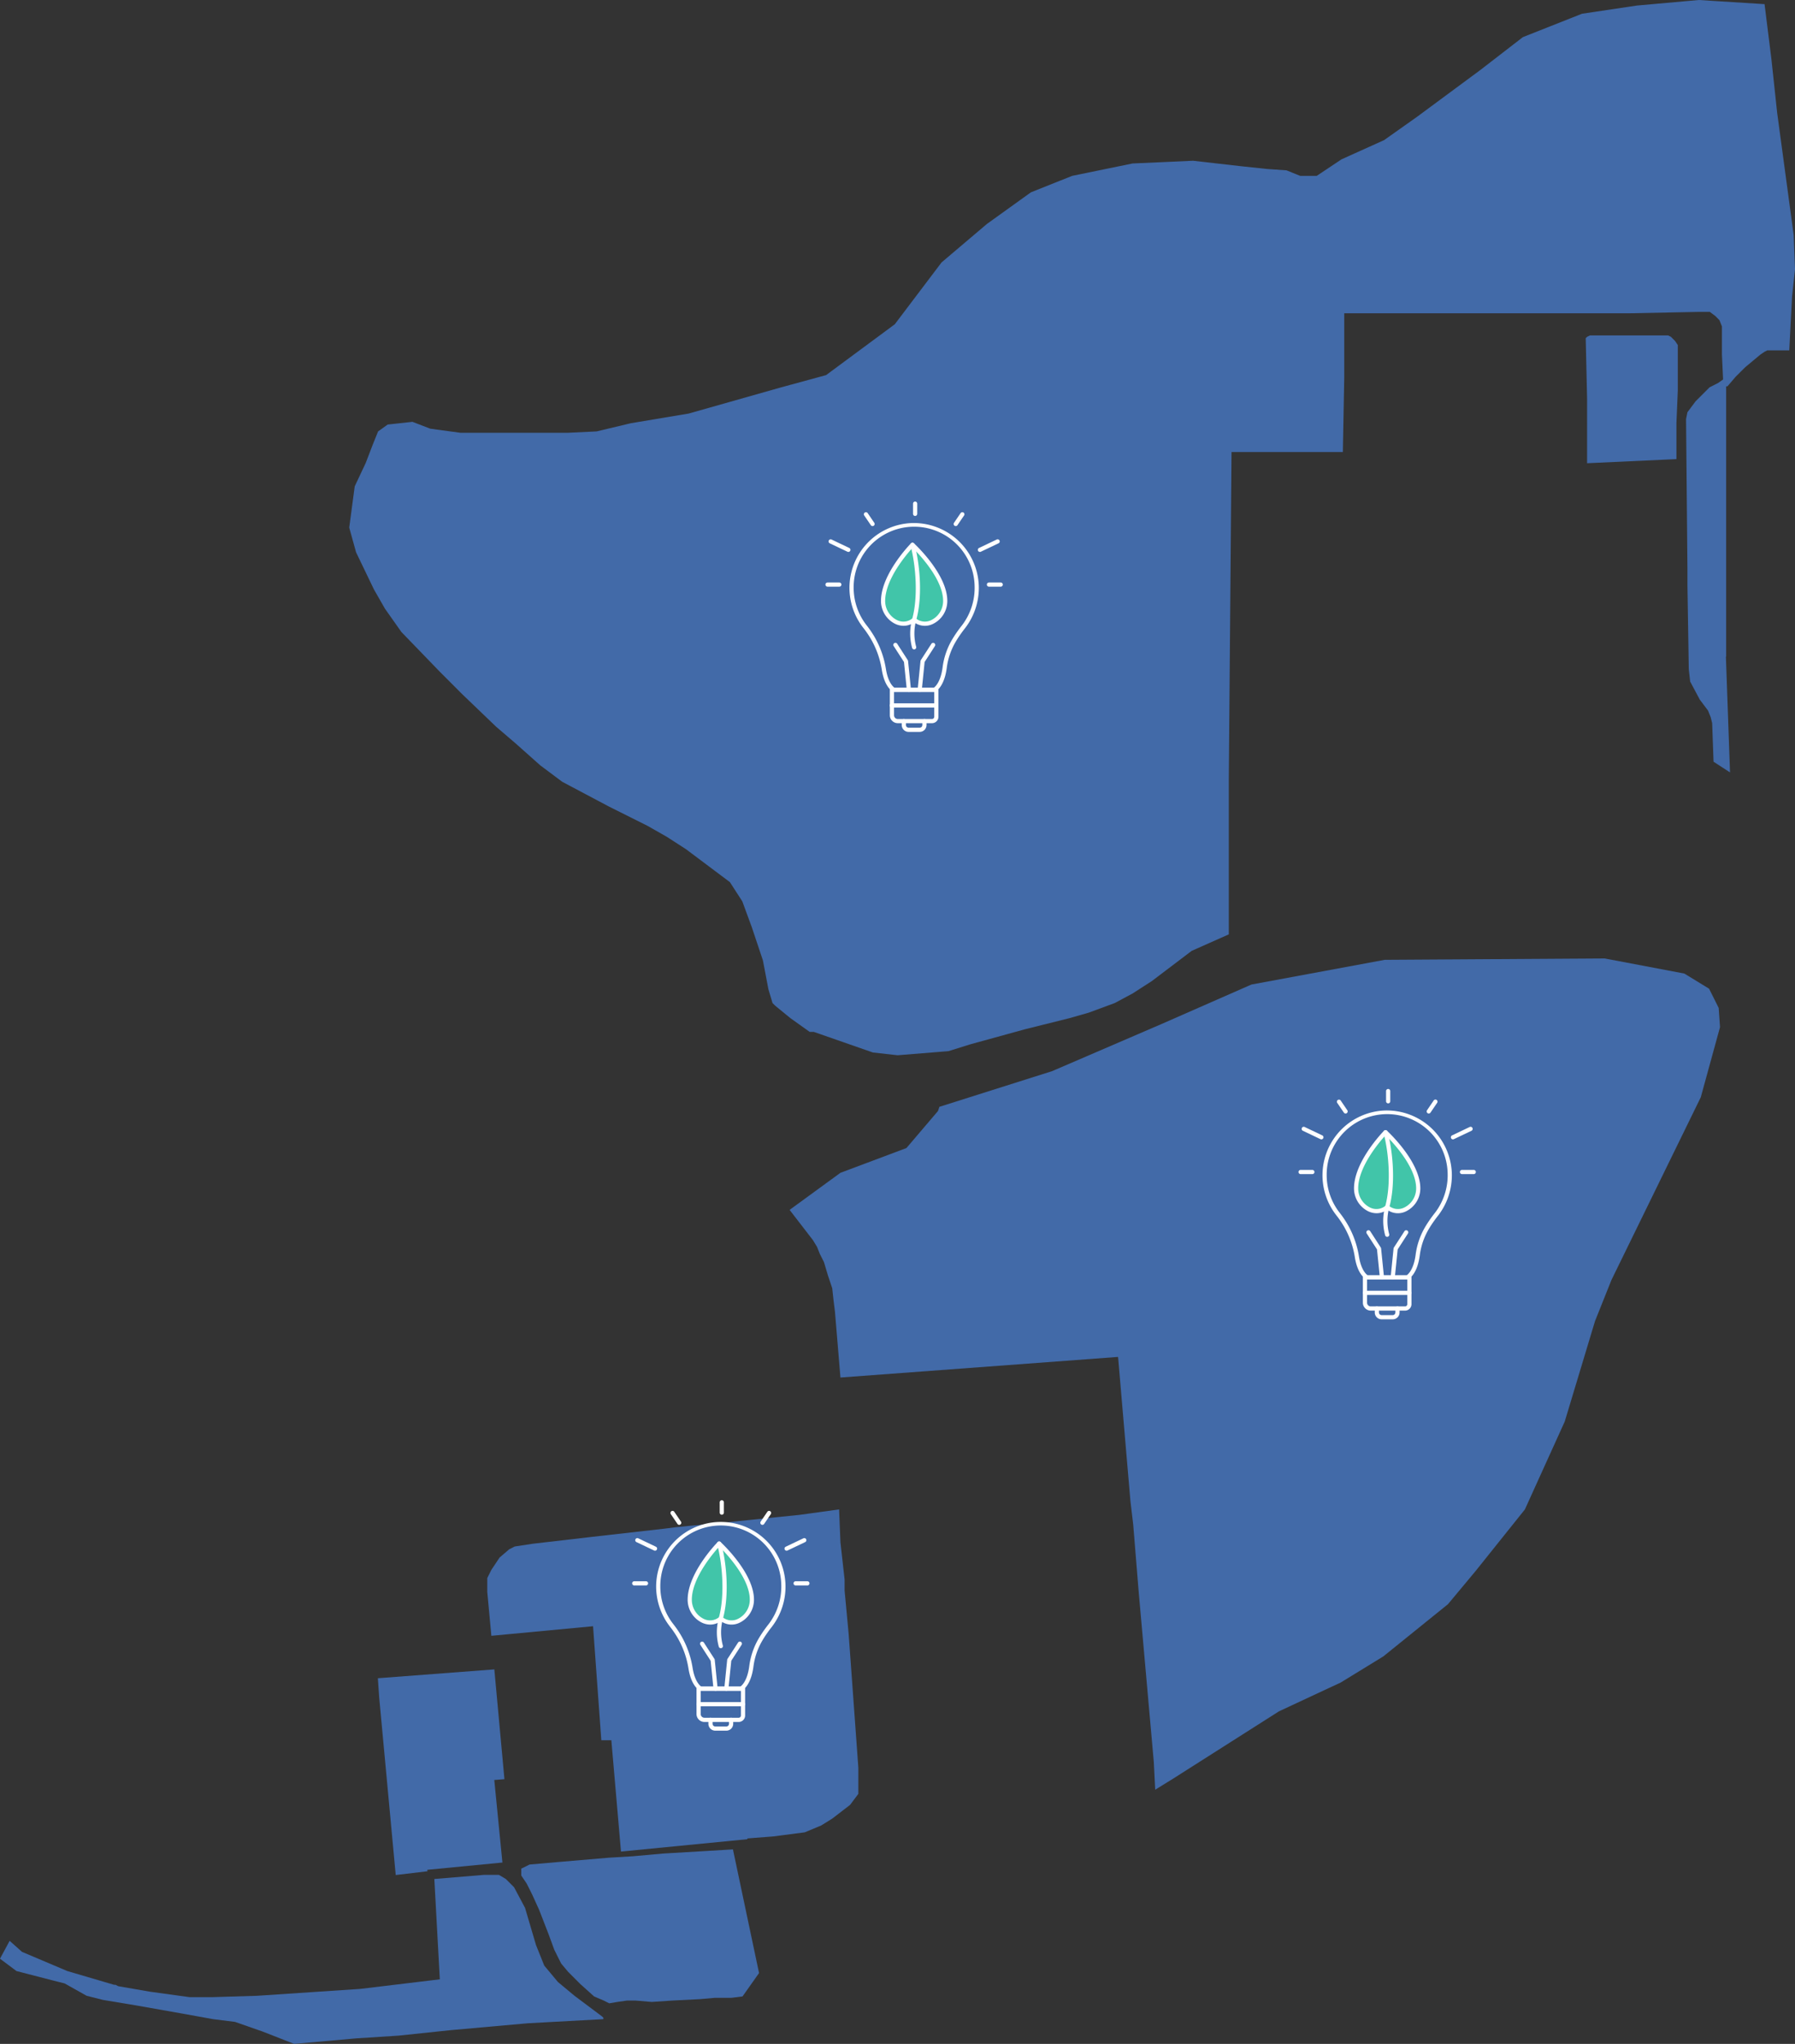 <svg xmlns="http://www.w3.org/2000/svg" width="575.715" height="655.126" viewBox="0 0 575.715 655.126">
  <rect x="0" y="0" width="575.715" height="655.126" fill="#333333" stroke="none"/>
  <g id="map-contribuicões-ambientais" transform="translate(-571.603 -744.774)">
    <g id="Group_702" data-name="Group 702">
      <path id="Path_1879" data-name="Path 1879" d="M755.868,1384.483l-5.3-4.4-4.408-5.276-2.648-6.606L740,1356.3l-3.52-6.607-2.648-2.646-2.2-1.315h-4.852l-15.872,1.315,1.76,32.162-25.56,3.074-33.06,2.2-14.54.444h-7.056l-12.78-1.759-10.148-1.759-.872-.444H608.2l-14.984-4.4-14.556-6.163-3.964-3.533L571.6,1372.6l5.3,3.961,11.908,3.074,3.52.887,7.056,3.961,5.281,1.331,10.591,1.759,14.984,2.646,9.688,1.754,7.056.881,8.816,3.083,10.148,3.964,19.836-1.762,13.653-.881,16.76-1.762,24.688-2.2,24.244-1.321v-.441l-.444-.44Z" fill="#426aa8"/>
      <path id="Path_1880" data-name="Path 1880" d="M799.182,1338.011l-14.984.887-9.7.872-7.484.443-15.428,1.315-10.148.887-1.76.887-.888.428v2.2l1.775,2.646,1.76,3.533,2.2,4.833,3.076,7.937,1.776,4.848,2.2,4.4,2.2,2.63,3.964,3.976,4.408,3.961,3.076,1.315,1.775.887,2.633-.443,3.092-.444h2.648l5.28.444,6.612-.444,8.816-.444,4.852-.428h5.3l3.52-.443,5.3-7.494-8.372-39.64Z" fill="#426aa8"/>
      <path id="Path_1881" data-name="Path 1881" d="M842.492,1254.572v-3.533l-1.332-11.883-.429-10.568-12.8,1.759-26,2.646-9.26.872-4.408.444-3.52.444-23.356,2.646-18.964,2.2-5.724.872-1.76.887L731.848,1244l-2.648,3.961-1.316,2.646v4.4L729.2,1269.1l32.616-3.074,2.648,36.551h3.218l3.092,35.679,40.545-3.961-.024-.247,8.27-.64,10.148-1.315,5.28-2.2,3.536-2.2,5.724-4.4,2.648-3.533v-8.365l-3.092-42.729Z" fill="#426aa8"/>
      <path id="Path_1882" data-name="Path 1882" d="M730.153,1279.862,692.8,1282.7l.424,6.189,5.3,56.891,10.178-1.208-.045-.467,24.087-2.331-2.607-26.455,3.254-.262Z" fill="#426aa8"/>
      <path id="Path_1883" data-name="Path 1883" d="M1119.754,1061.678l-7.928-4.848-25.576-4.848-70.528.444-42.749,7.922-29.1,12.77-34.82,14.987L872.9,1099.544l-.444,1.331-10.132,11.883-21.168,7.937-16.3,11.883,7.484,9.7,1.332,2.2.872,2.2,1.332,2.646,1.316,4.4,1.332,3.961.429,3.961.444,3.533,1.76,21.135,89.048-6.607,3.964,46.232.888,7.479,1.76,21.594,4.852,54.613.444,8.809,5.724-3.533,33.948-21.579,19.836-9.252,13.653-8.366L1036,1258.977l8.816-10.568,15.872-19.82,12.78-28.17,9.7-32.162,5.281-13.214,28.652-58.573,6.168-22.466-.428-6.163Z" fill="#426aa8"/>
      <path id="Path_1884" data-name="Path 1884" d="M1080.635,893.25l28.652-1.315V880.48l.444-10.567V855.368l-.888-1.315-1.316-1.315-.888-.444h-25.116l-.888.444-.444.428.444,19.392V893.25Z" fill="#426aa8"/>
      <path id="Path_1885" data-name="Path 1885" d="M1125.235,955.157v-89.42l-2.648,1.835-2.648,1.33-2.648,2.646-1.837,1.835-2.633,3.518-.444,2.2.444,48.006V932.4l.429,26.87.444,3.961,3.092,5.8,2.648,3.518.872,2.2.444,1.835.444,12.342,5.28,3.426-1.316-36.995Z" fill="#426aa8"/>
      <path id="Path_1886" data-name="Path 1886" d="M1146.89,820.078l-5.3-39.2-1.837-17.159-2.2-17.618-14.035-.882v0l-7.056-.444-19.836,1.774-17.632,2.63-18.948,7.494-13.668,10.552-20.28,14.987-10.576,7.478-13.668,6.163-7.928,5.291h-5.3l-4.408-1.774-6.168-.428-8.372-.887L954.253,796.3l-19.392.872-19.392,3.976-13.224,5.276-14.112,10.14-14.54,12.326-15,19.82-22.04,16.3-14.54,3.961-29.54,8.365-18.5,3.089-11.02,2.63-9.26.444H719.312l-9.7-1.315-5.724-2.2-7.944.872-3.076,2.2-1.776,4.4-2.2,5.735-3.52,7.479-1.76,13.213,2.2,7.937,5.724,11.883,3.536,6.179,5.28,7.478,12.352,12.77,7.041,7.05,11.02,10.568,6.184,5.291,7.928,7.05,7.056,5.276,14.984,7.937,12.336,6.163,6.184,3.518,6.168,3.976,14.1,10.568,3.98,6.163,3.076,8.365,3.536,10.568,1.76,9.253,1.316,4.4.888.887,4.852,3.961,6.168,4.4h1.316l18.964,6.607,7.928.887L875.8,1081.7l7.041-2.2,17.632-4.848,14.112-3.517,6.168-1.759,8.372-3.089,5.74-3.074,6.168-3.976,12.78-9.681,11.908-5.291V994.5l.872-104.836H1002.3l.444-23.781V845.19h91.681l22.04-.444H1120l1.76,1.315,1.316,1.331.811,2.012v9.06l.444,9.7.444.443h.872l2.648-3.089,3.092-3.074,2.648-2.2,2.2-1.835,1.316-.887.888-.443h7.041l.888-17.174.949-8.809Z" fill="#426aa8"/>
    </g>
    <g id="Group_704" data-name="Group 704">
      <path id="Path_1887" data-name="Path 1887" d="M870.533,975.905H859.55a1.873,1.873,0,0,1-1.874-1.874v-8.125h14.247v8.609a1.39,1.39,0,0,1-1.39,1.39Z" fill="#426aa8"/>
      <path id="Path_1888" data-name="Path 1888" d="M857.676,970.886h0Z" fill="#fff"/>
      <path id="Path_1889" data-name="Path 1889" d="M864.8,943.394c4.049,3.451,9.963-.51,9.963-6,0-8.374-10.5-18-10.5-18s-9.431,9.621-9.431,18c0,5.492,5.916,9.453,9.965,6Z" fill="#41c5a9"/>
      <g id="Group_703" data-name="Group 703">
        <path id="Path_1890" data-name="Path 1890" d="M866.581,979.368h-3.562a2.2,2.2,0,0,1-2.2-2.2v-1.268a.671.671,0,1,1,1.342,0v1.268a.855.855,0,0,0,.854.854h3.562a.855.855,0,0,0,.853-.854v-1.268a.671.671,0,1,1,1.342,0v1.268A2.2,2.2,0,0,1,866.581,979.368Z" fill="#fff"/>
        <path id="Path_1891" data-name="Path 1891" d="M870.533,976.576H859.55a2.548,2.548,0,0,1-2.545-2.545v-8.125a.671.671,0,0,1,.671-.671h14.247a.671.671,0,0,1,.67.671v8.609A2.063,2.063,0,0,1,870.533,976.576Zm-12.186-10v7.454a1.2,1.2,0,0,0,1.2,1.2h10.983a.719.719,0,0,0,.719-.719v-7.938Z" fill="#fff"/>
        <path id="Path_1892" data-name="Path 1892" d="M871.263,966.577H858.336a.669.669,0,0,1-.281-.062c-.109-.05-2.681-1.3-3.609-6.951a28.638,28.638,0,0,0-3.692-10.271c-.083-.135-.163-.266-.238-.386a29.992,29.992,0,0,0-1.955-2.8,20.771,20.771,0,0,1,15.411-33.671,20.86,20.86,0,0,1,21.56,20.067,21.111,21.111,0,0,1-4.339,13.542,42.052,42.052,0,0,0-2.666,3.759c-.142.233-.291.48-.444.738a21.968,21.968,0,0,0-2.832,8.361c-.831,6.215-3.59,7.555-3.707,7.609A.665.665,0,0,1,871.263,966.577Zm-12.742-1.342h12.557c.452-.31,2.214-1.8,2.843-6.507a23.289,23.289,0,0,1,3.009-8.867c.156-.264.307-.516.453-.753a43.214,43.214,0,0,1,2.749-3.881,19.769,19.769,0,0,0,4.06-12.68,19.4,19.4,0,0,0-38.794.619,19.531,19.531,0,0,0,4.214,12.109,31.437,31.437,0,0,1,2.042,2.921l.246.4a29.952,29.952,0,0,1,3.87,10.75C856.463,963.567,858.089,964.939,858.521,965.235Z" fill="#fff"/>
        <path id="Path_1893" data-name="Path 1893" d="M871.923,971.556H857.676a.671.671,0,1,1,0-1.341h14.247a.671.671,0,0,1,0,1.341Z" fill="#fff"/>
        <path id="Path_1894" data-name="Path 1894" d="M863.119,966.577a.671.671,0,0,1-.666-.6l-.914-9.017-3.306-5.112a.67.67,0,0,1,1.126-.728l3.394,5.247a.658.658,0,0,1,.1.3l.93,9.178a.669.669,0,0,1-.6.734A.544.544,0,0,1,863.119,966.577Z" fill="#fff"/>
        <path id="Path_1895" data-name="Path 1895" d="M866.582,966.577a.534.534,0,0,1-.069,0,.67.67,0,0,1-.6-.734l.931-9.178a.668.668,0,0,1,.1-.3l3.395-5.247a.671.671,0,0,1,1.127.728l-3.307,5.112-.914,9.017A.671.671,0,0,1,866.582,966.577Z" fill="#fff"/>
        <path id="Path_1896" data-name="Path 1896" d="M861.409,945.363a6.321,6.321,0,0,1-2.655-.608,8.182,8.182,0,0,1-4.589-7.363c0-8.549,9.229-18.063,9.622-18.464a.67.67,0,0,1,.932-.025c.438.4,10.715,9.919,10.715,18.489a8.181,8.181,0,0,1-4.59,7.363,5.839,5.839,0,0,1-6.044-.509A5.758,5.758,0,0,1,861.409,945.363Zm2.883-25.012c-1.858,2.032-8.786,10.079-8.786,17.041a6.822,6.822,0,0,0,3.81,6.146,4.564,4.564,0,0,0,5.049-.654.67.67,0,0,1,.87,0,4.562,4.562,0,0,0,5.047.654,6.821,6.821,0,0,0,3.81-6.146C874.092,930.413,866.322,922.34,864.292,920.351Z" fill="#fff"/>
        <path id="Path_1897" data-name="Path 1897" d="M864.8,952.932a.671.671,0,0,1-.638-.464,17.383,17.383,0,0,1-.008-9.254c1.961-6.972,1.216-17.171-.534-23.642a.671.671,0,0,1,1.295-.35c1.742,6.444,2.652,16.814.531,24.355a16.221,16.221,0,0,0-.008,8.478.671.671,0,0,1-.431.845A.682.682,0,0,1,864.8,952.932Z" fill="#fff"/>
        <path id="Path_1898" data-name="Path 1898" d="M885.9,921.017l5.65-2.69Z" fill="#fff"/>
        <path id="Path_1899" data-name="Path 1899" d="M885.9,921.687a.671.671,0,0,1-.289-1.276l5.651-2.69a.671.671,0,1,1,.576,1.211l-5.65,2.69A.671.671,0,0,1,885.9,921.687Z" fill="#fff"/>
        <path id="Path_1900" data-name="Path 1900" d="M888.794,932.153h0Z" fill="#fff"/>
        <path id="Path_1901" data-name="Path 1901" d="M892.568,932.824h-3.774a.671.671,0,0,1,0-1.342h3.774a.671.671,0,0,1,0,1.342Z" fill="#fff"/>
        <path id="Path_1902" data-name="Path 1902" d="M878.14,912.73l2.123-3.12Z" fill="#fff"/>
        <path id="Path_1903" data-name="Path 1903" d="M878.14,913.4a.67.67,0,0,1-.554-1.048l2.123-3.12a.671.671,0,0,1,1.109.755l-2.123,3.119A.669.669,0,0,1,878.14,913.4Z" fill="#fff"/>
        <path id="Path_1904" data-name="Path 1904" d="M843.7,921.017l-5.65-2.69Z" fill="#fff"/>
        <path id="Path_1905" data-name="Path 1905" d="M843.7,921.687a.675.675,0,0,1-.288-.065l-5.65-2.69a.671.671,0,1,1,.576-1.211l5.651,2.69a.671.671,0,0,1-.289,1.276Z" fill="#fff"/>
        <path id="Path_1906" data-name="Path 1906" d="M840.8,932.153h0Z" fill="#fff"/>
        <path id="Path_1907" data-name="Path 1907" d="M840.8,932.824h-3.773a.671.671,0,0,1,0-1.342H840.8a.671.671,0,1,1,0,1.342Z" fill="#fff"/>
        <path id="Path_1908" data-name="Path 1908" d="M851.459,912.73l-2.124-3.12Z" fill="#fff"/>
        <path id="Path_1909" data-name="Path 1909" d="M851.459,913.4a.671.671,0,0,1-.555-.294l-2.123-3.119a.671.671,0,0,1,1.109-.755l2.123,3.12a.67.67,0,0,1-.554,1.048Z" fill="#fff"/>
        <path id="Path_1910" data-name="Path 1910" d="M865.116,909.48v0Z" fill="#fff"/>
        <path id="Path_1911" data-name="Path 1911" d="M865.116,910.151a.671.671,0,0,1-.67-.671v-3.3a.671.671,0,0,1,1.341,0v3.3A.671.671,0,0,1,865.116,910.151Z" fill="#fff"/>
      </g>
    </g>
    <g id="Group_706" data-name="Group 706">
      <path id="Path_1912" data-name="Path 1912" d="M1022.248,1164.193h-10.983a1.873,1.873,0,0,1-1.874-1.874v-8.125h14.247v8.609a1.39,1.39,0,0,1-1.39,1.39Z" fill="#426aa8"/>
      <path id="Path_1913" data-name="Path 1913" d="M1009.391,1159.174h0Z" fill="#fff"/>
      <path id="Path_1914" data-name="Path 1914" d="M1016.515,1131.682c4.049,3.451,9.963-.51,9.963-6,0-8.374-10.5-17.995-10.5-17.995s-9.431,9.621-9.431,17.995c0,5.492,5.916,9.453,9.965,6Z" fill="#41c5a9"/>
      <g id="Group_705" data-name="Group 705">
        <path id="Path_1915" data-name="Path 1915" d="M1018.3,1167.656h-3.562a2.2,2.2,0,0,1-2.2-2.195v-1.268a.671.671,0,1,1,1.342,0v1.268a.855.855,0,0,0,.854.854h3.562a.855.855,0,0,0,.853-.854v-1.268a.671.671,0,0,1,1.342,0v1.268A2.2,2.2,0,0,1,1018.3,1167.656Z" fill="#fff"/>
        <path id="Path_1916" data-name="Path 1916" d="M1022.248,1164.864h-10.983a2.548,2.548,0,0,1-2.545-2.545v-8.125a.67.67,0,0,1,.671-.67h14.247a.67.67,0,0,1,.67.67v8.609A2.063,2.063,0,0,1,1022.248,1164.864Zm-12.186-10v7.454a1.2,1.2,0,0,0,1.2,1.2h10.983a.719.719,0,0,0,.719-.719v-7.938Z" fill="#fff"/>
        <path id="Path_1917" data-name="Path 1917" d="M1022.978,1154.865h-12.926a.669.669,0,0,1-.282-.062c-.109-.05-2.681-1.3-3.609-6.951a28.606,28.606,0,0,0-3.692-10.27c-.083-.136-.163-.267-.238-.387a30.009,30.009,0,0,0-1.955-2.8,20.771,20.771,0,0,1,15.411-33.671,20.86,20.86,0,0,1,21.56,20.067,21.111,21.111,0,0,1-4.339,13.542,42.074,42.074,0,0,0-2.666,3.759c-.142.233-.291.48-.444.738a21.967,21.967,0,0,0-2.832,8.361c-.831,6.215-3.59,7.555-3.707,7.609A.665.665,0,0,1,1022.978,1154.865Zm-12.742-1.341h12.557c.452-.311,2.214-1.8,2.843-6.508a23.3,23.3,0,0,1,3.009-8.867c.156-.264.307-.516.453-.753a43.206,43.206,0,0,1,2.749-3.881,19.77,19.77,0,0,0,4.06-12.68,19.4,19.4,0,0,0-38.794.619,19.531,19.531,0,0,0,4.214,12.109,31.458,31.458,0,0,1,2.042,2.921l.246.4a29.952,29.952,0,0,1,3.87,10.75C1008.178,1151.855,1009.8,1153.227,1010.236,1153.524Z" fill="#fff"/>
        <path id="Path_1918" data-name="Path 1918" d="M1023.638,1159.845h-14.247a.671.671,0,1,1,0-1.342h14.247a.671.671,0,0,1,0,1.342Z" fill="#fff"/>
        <path id="Path_1919" data-name="Path 1919" d="M1014.834,1154.865a.671.671,0,0,1-.666-.6l-.914-9.017-3.306-5.112a.67.67,0,1,1,1.126-.728l3.394,5.247a.658.658,0,0,1,.1.3l.93,9.178a.671.671,0,0,1-.6.735Z" fill="#fff"/>
        <path id="Path_1920" data-name="Path 1920" d="M1018.3,1154.865l-.069,0a.672.672,0,0,1-.6-.735l.931-9.178a.668.668,0,0,1,.1-.3l3.4-5.247a.671.671,0,0,1,1.127.728l-3.307,5.112-.914,9.017A.671.671,0,0,1,1018.3,1154.865Z" fill="#fff"/>
        <path id="Path_1921" data-name="Path 1921" d="M1013.124,1133.651a6.321,6.321,0,0,1-2.655-.608,8.182,8.182,0,0,1-4.589-7.363c0-8.549,9.229-18.063,9.622-18.464a.671.671,0,0,1,.933-.025c.437.4,10.714,9.919,10.714,18.489a8.181,8.181,0,0,1-4.59,7.363,5.839,5.839,0,0,1-6.044-.509A5.758,5.758,0,0,1,1013.124,1133.651Zm2.883-25.012c-1.858,2.032-8.786,10.079-8.786,17.041a6.822,6.822,0,0,0,3.81,6.146,4.565,4.565,0,0,0,5.049-.654.67.67,0,0,1,.87,0,4.562,4.562,0,0,0,5.047.654,6.821,6.821,0,0,0,3.81-6.146C1025.807,1118.7,1018.037,1110.628,1016.007,1108.639Z" fill="#fff"/>
        <path id="Path_1922" data-name="Path 1922" d="M1016.514,1141.22a.671.671,0,0,1-.638-.464,17.383,17.383,0,0,1-.008-9.254c1.961-6.972,1.216-17.171-.534-23.642a.671.671,0,0,1,1.3-.35c1.742,6.444,2.652,16.814.531,24.355a16.221,16.221,0,0,0-.008,8.478.671.671,0,0,1-.431.845A.682.682,0,0,1,1016.514,1141.22Z" fill="#fff"/>
        <path id="Path_1923" data-name="Path 1923" d="M1037.617,1109.305l5.65-2.69Z" fill="#fff"/>
        <path id="Path_1924" data-name="Path 1924" d="M1037.617,1109.975a.67.67,0,0,1-.288-1.276l5.65-2.69a.67.67,0,1,1,.576,1.211l-5.65,2.69A.672.672,0,0,1,1037.617,1109.975Z" fill="#fff"/>
        <path id="Path_1925" data-name="Path 1925" d="M1040.509,1120.441h0Z" fill="#fff"/>
        <path id="Path_1926" data-name="Path 1926" d="M1044.283,1121.112h-3.774a.671.671,0,0,1,0-1.342h3.774a.671.671,0,0,1,0,1.342Z" fill="#fff"/>
        <path id="Path_1927" data-name="Path 1927" d="M1029.855,1101.018l2.123-3.12Z" fill="#fff"/>
        <path id="Path_1928" data-name="Path 1928" d="M1029.855,1101.689a.67.67,0,0,1-.554-1.048l2.123-3.12a.671.671,0,1,1,1.109.755l-2.123,3.119A.669.669,0,0,1,1029.855,1101.689Z" fill="#fff"/>
        <path id="Path_1929" data-name="Path 1929" d="M995.412,1109.305l-5.65-2.69Z" fill="#fff"/>
        <path id="Path_1930" data-name="Path 1930" d="M995.412,1109.975a.675.675,0,0,1-.288-.065l-5.65-2.69a.67.67,0,1,1,.576-1.211l5.651,2.69a.671.671,0,0,1-.289,1.276Z" fill="#fff"/>
        <path id="Path_1931" data-name="Path 1931" d="M992.52,1120.441h0Z" fill="#fff"/>
        <path id="Path_1932" data-name="Path 1932" d="M992.52,1121.112h-3.773a.671.671,0,1,1,0-1.342h3.773a.671.671,0,0,1,0,1.342Z" fill="#fff"/>
        <path id="Path_1933" data-name="Path 1933" d="M1003.174,1101.018l-2.124-3.12Z" fill="#fff"/>
        <path id="Path_1934" data-name="Path 1934" d="M1003.174,1101.689a.671.671,0,0,1-.555-.294l-2.123-3.119a.671.671,0,0,1,1.109-.755l2.123,3.12a.67.67,0,0,1-.554,1.048Z" fill="#fff"/>
        <path id="Path_1935" data-name="Path 1935" d="M1016.831,1097.768v0Z" fill="#fff"/>
        <path id="Path_1936" data-name="Path 1936" d="M1016.831,1098.439a.671.671,0,0,1-.67-.671v-3.3a.671.671,0,0,1,1.341,0v3.3A.671.671,0,0,1,1016.831,1098.439Z" fill="#fff"/>
      </g>
    </g>
    <g id="Group_708" data-name="Group 708">
      <path id="Path_1937" data-name="Path 1937" d="M808.524,1296.042H797.541a1.874,1.874,0,0,1-1.874-1.874v-8.125h14.247v8.609a1.39,1.39,0,0,1-1.39,1.39Z" fill="#426aa8"/>
      <path id="Path_1938" data-name="Path 1938" d="M795.668,1291.022h0Z" fill="#fff"/>
      <path id="Path_1939" data-name="Path 1939" d="M802.791,1263.531c4.049,3.451,9.964-.51,9.964-6,0-8.374-10.5-17.995-10.5-17.995s-9.431,9.621-9.431,17.995c0,5.492,5.915,9.453,9.964,6Z" fill="#41c5a9"/>
      <g id="Group_707" data-name="Group 707">
        <path id="Path_1940" data-name="Path 1940" d="M804.572,1299.505H801.01a2.2,2.2,0,0,1-2.2-2.2v-1.267a.671.671,0,1,1,1.341,0v1.267a.855.855,0,0,0,.854.855h3.562a.855.855,0,0,0,.854-.855v-1.267a.671.671,0,1,1,1.341,0v1.267A2.2,2.2,0,0,1,804.572,1299.505Z" fill="#fff"/>
        <path id="Path_1941" data-name="Path 1941" d="M808.525,1296.712H797.541a2.547,2.547,0,0,1-2.544-2.544v-8.125a.671.671,0,0,1,.67-.671h14.247a.672.672,0,0,1,.671.671v8.609A2.062,2.062,0,0,1,808.525,1296.712Zm-12.187-10v7.454a1.2,1.2,0,0,0,1.2,1.2h10.984a.72.72,0,0,0,.718-.719v-7.938Z" fill="#fff"/>
        <path id="Path_1942" data-name="Path 1942" d="M809.254,1286.714H796.328a.665.665,0,0,1-.281-.062c-.109-.051-2.681-1.3-3.61-6.951a28.618,28.618,0,0,0-3.692-10.271c-.083-.136-.162-.266-.238-.386a29.975,29.975,0,0,0-1.955-2.8,20.887,20.887,0,0,1-4.5-12.943,20.744,20.744,0,0,1,41.476-.66,21.107,21.107,0,0,1-4.34,13.542,42.247,42.247,0,0,0-2.665,3.759c-.142.233-.291.48-.444.738a21.968,21.968,0,0,0-2.833,8.36c-.831,6.215-3.589,7.556-3.706,7.61A.673.673,0,0,1,809.254,1286.714Zm-12.741-1.342H809.07c.452-.31,2.213-1.8,2.843-6.507a23.3,23.3,0,0,1,3.008-8.868c.156-.263.308-.515.453-.752a43.416,43.416,0,0,1,2.749-3.881,19.758,19.758,0,0,0,4.06-12.68,19.4,19.4,0,0,0-38.794.619,19.537,19.537,0,0,0,4.214,12.109,31.458,31.458,0,0,1,2.042,2.921c.078.124.16.258.247.4a29.97,29.97,0,0,1,3.869,10.75C794.454,1283.7,796.081,1285.076,796.513,1285.372Z" fill="#fff"/>
        <path id="Path_1943" data-name="Path 1943" d="M809.914,1291.693H795.668a.67.67,0,1,1,0-1.341h14.246a.67.67,0,1,1,0,1.341Z" fill="#fff"/>
        <path id="Path_1944" data-name="Path 1944" d="M801.111,1286.714a.671.671,0,0,1-.667-.6l-.914-9.017-3.306-5.112a.671.671,0,0,1,1.127-.728l3.394,5.247a.683.683,0,0,1,.1.3l.93,9.178a.67.67,0,0,1-.6.735A.519.519,0,0,1,801.111,1286.714Z" fill="#fff"/>
        <path id="Path_1945" data-name="Path 1945" d="M804.573,1286.714a.533.533,0,0,1-.069,0,.67.67,0,0,1-.6-.735l.93-9.178a.67.67,0,0,1,.1-.3l3.395-5.247a.67.67,0,0,1,1.126.728l-3.307,5.112-.914,9.017A.671.671,0,0,1,804.573,1286.714Z" fill="#fff"/>
        <path id="Path_1946" data-name="Path 1946" d="M799.4,1265.5a6.317,6.317,0,0,1-2.654-.608,8.181,8.181,0,0,1-4.59-7.363c0-8.55,9.23-18.064,9.623-18.464a.67.67,0,0,1,.932-.025c.438.4,10.714,9.918,10.714,18.489a8.182,8.182,0,0,1-4.589,7.363,5.843,5.843,0,0,1-6.045-.509A5.756,5.756,0,0,1,799.4,1265.5Zm2.884-25.012c-1.858,2.032-8.786,10.078-8.786,17.041a6.82,6.82,0,0,0,3.81,6.145,4.563,4.563,0,0,0,5.048-.653.67.67,0,0,1,.87,0,4.561,4.561,0,0,0,5.048.653,6.82,6.82,0,0,0,3.81-6.145C812.084,1250.55,804.313,1242.477,802.284,1240.488Z" fill="#fff"/>
        <path id="Path_1947" data-name="Path 1947" d="M802.79,1273.069a.671.671,0,0,1-.638-.464,17.393,17.393,0,0,1-.007-9.255c1.961-6.971,1.215-17.17-.535-23.641a.671.671,0,1,1,1.3-.35c1.743,6.444,2.652,16.813.531,24.355a16.229,16.229,0,0,0-.007,8.478.669.669,0,0,1-.639.877Z" fill="#fff"/>
        <path id="Path_1948" data-name="Path 1948" d="M823.893,1241.153l5.65-2.69Z" fill="#fff"/>
        <path id="Path_1949" data-name="Path 1949" d="M823.894,1241.824a.671.671,0,0,1-.289-1.276l5.65-2.69a.671.671,0,1,1,.577,1.211l-5.651,2.69A.671.671,0,0,1,823.894,1241.824Z" fill="#fff"/>
        <path id="Path_1950" data-name="Path 1950" d="M826.786,1252.289h0Z" fill="#fff"/>
        <path id="Path_1951" data-name="Path 1951" d="M830.559,1252.96h-3.773a.67.67,0,1,1,0-1.341h3.773a.67.67,0,1,1,0,1.341Z" fill="#fff"/>
        <path id="Path_1952" data-name="Path 1952" d="M816.132,1232.867l2.123-3.12Z" fill="#fff"/>
        <path id="Path_1953" data-name="Path 1953" d="M816.132,1233.537a.661.661,0,0,1-.377-.116.671.671,0,0,1-.178-.932l2.123-3.119a.671.671,0,1,1,1.109.754l-2.122,3.12A.67.67,0,0,1,816.132,1233.537Z" fill="#fff"/>
        <path id="Path_1954" data-name="Path 1954" d="M781.689,1241.153l-5.651-2.69Z" fill="#fff"/>
        <path id="Path_1955" data-name="Path 1955" d="M781.689,1241.824a.672.672,0,0,1-.288-.065l-5.651-2.69a.671.671,0,1,1,.577-1.211l5.65,2.69a.67.67,0,0,1-.288,1.276Z" fill="#fff"/>
        <path id="Path_1956" data-name="Path 1956" d="M778.8,1252.289h0Z" fill="#fff"/>
        <path id="Path_1957" data-name="Path 1957" d="M778.8,1252.96h-3.774a.67.67,0,1,1,0-1.341H778.8a.67.67,0,1,1,0,1.341Z" fill="#fff"/>
        <path id="Path_1958" data-name="Path 1958" d="M789.45,1232.867l-2.123-3.12Z" fill="#fff"/>
        <path id="Path_1959" data-name="Path 1959" d="M789.451,1233.537a.667.667,0,0,1-.555-.293l-2.123-3.12a.671.671,0,1,1,1.109-.754l2.123,3.119a.67.67,0,0,1-.554,1.048Z" fill="#fff"/>
        <path id="Path_1960" data-name="Path 1960" d="M803.108,1229.617v0Z" fill="#fff"/>
        <path id="Path_1961" data-name="Path 1961" d="M803.108,1230.288a.672.672,0,0,1-.671-.671v-3.3a.671.671,0,0,1,1.342,0v3.3A.672.672,0,0,1,803.108,1230.288Z" fill="#fff"/>
      </g>
    </g>
  </g>
</svg>
